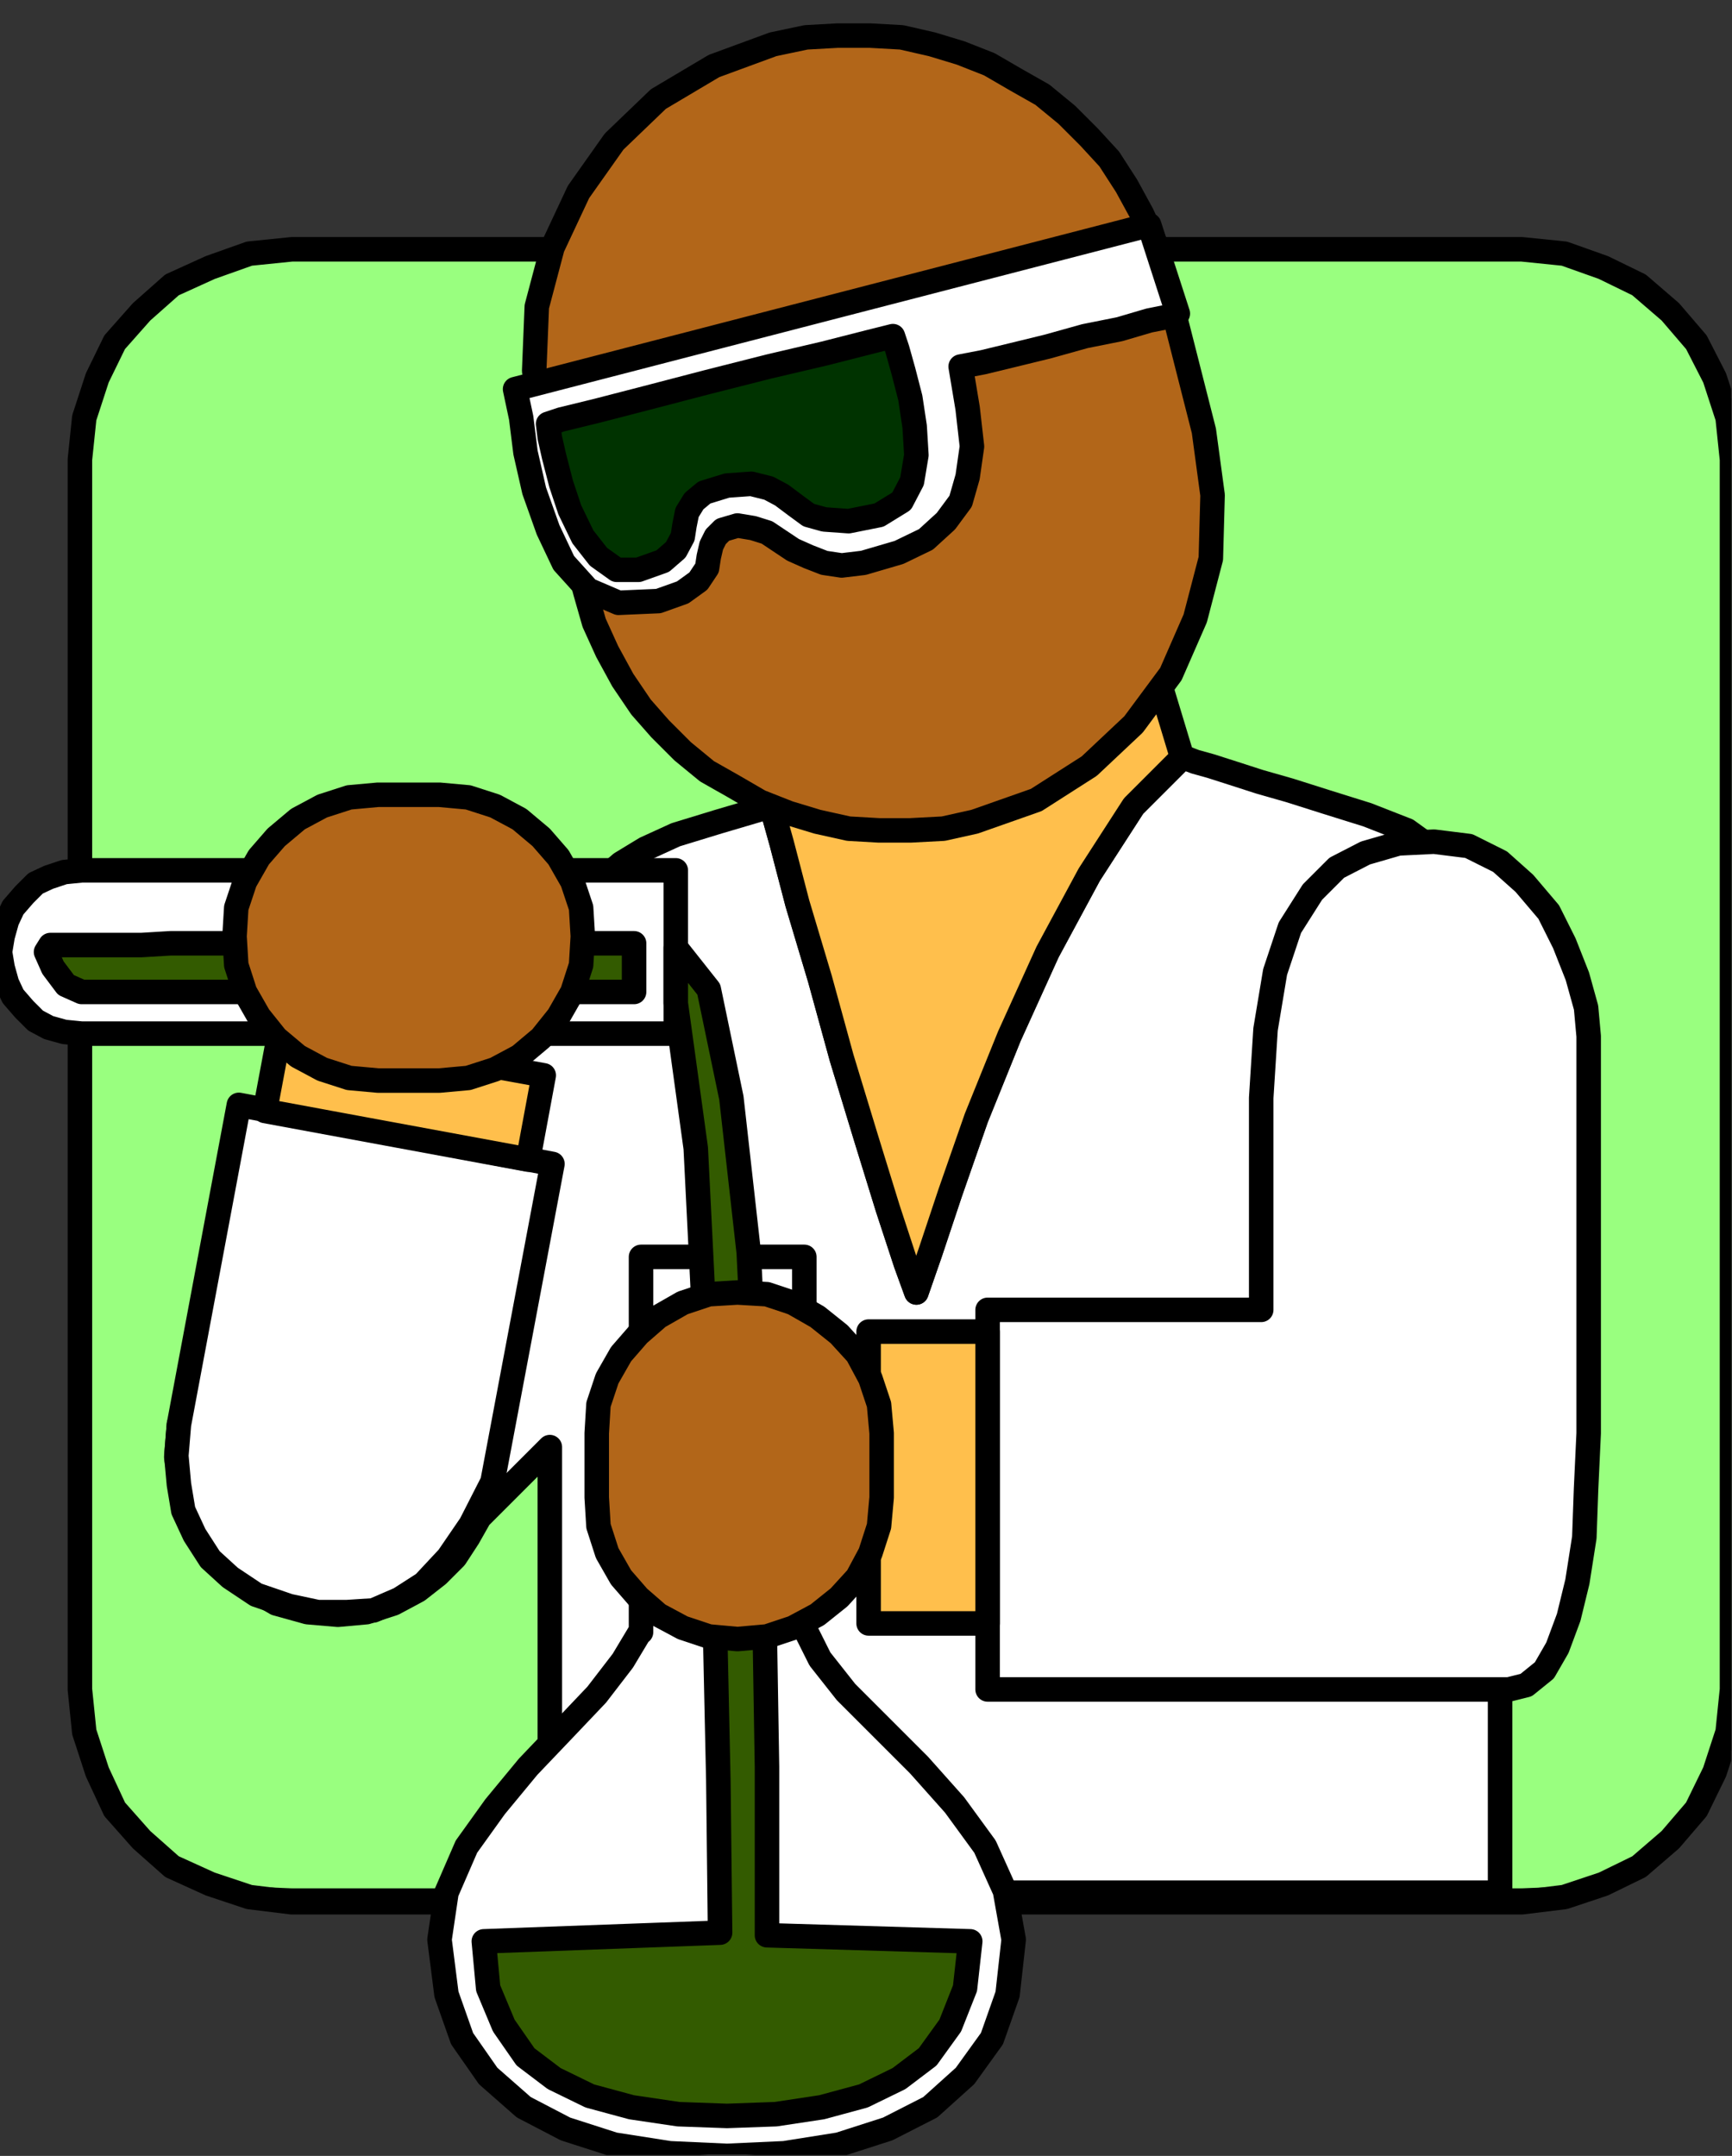 <?xml version="1.0" encoding="UTF-8" standalone="no"?>
<svg
   xmlns:ooo="http://xml.openoffice.org/svg/export"
   xmlns:dc="http://purl.org/dc/elements/1.1/"
   xmlns:cc="http://creativecommons.org/ns#"
   xmlns:rdf="http://www.w3.org/1999/02/22-rdf-syntax-ns#"
   xmlns:svg="http://www.w3.org/2000/svg"
   xmlns="http://www.w3.org/2000/svg"
   xmlns:sodipodi="http://sodipodi.sourceforge.net/DTD/sodipodi-0.dtd"
   xmlns:inkscape="http://www.inkscape.org/namespaces/inkscape"
   version="1.2"
   width="19.94mm"
   height="24.82mm"
   viewBox="0 0 1994 2482"
   preserveAspectRatio="xMidYMid"
   xml:space="preserve"
   id="svg151"
   sodipodi:docname="scientst.svg"
   style="fill-rule:evenodd;stroke-width:28.222;stroke-linejoin:round"
   inkscape:version="0.92.5 (2060ec1f9f, 2020-04-08)"><rect x="0" y="0" width="1994" height="2482" fill="#333333" stroke="none"/><sodipodi:namedview
   pagecolor="#ffffff"
   bordercolor="#666666"
   borderopacity="1"
   objecttolerance="10"
   gridtolerance="10"
   guidetolerance="10"
   inkscape:pageopacity="0"
   inkscape:pageshadow="2"
   inkscape:window-width="664"
   inkscape:window-height="487"
   id="namedview153"
   showgrid="false"
   inkscape:zoom="0.2102413"
   inkscape:cx="37.681891"
   inkscape:cy="46.903935"
   inkscape:window-x="0"
   inkscape:window-y="0"
   inkscape:window-maximized="0"
   inkscape:current-layer="svg151" />
 <defs
   class="ClipPathGroup"
   id="defs8">
  <clipPath
   id="presentation_clip_path"
   clipPathUnits="userSpaceOnUse">
   <rect
   x="0"
   y="0"
   width="21000"
   height="29700"
   id="rect2" />
  </clipPath>
  <clipPath
   id="presentation_clip_path_shrink"
   clipPathUnits="userSpaceOnUse">
   <rect
   x="21"
   y="29"
   width="20958"
   height="29641"
   id="rect5" />
  </clipPath>
 </defs>
 <defs
   class="TextShapeIndex"
   id="defs12">
  <g
   ooo:slide="id1"
   ooo:id-list="id3"
   id="g10" />
 </defs>
 <defs
   class="EmbeddedBulletChars"
   id="defs44">
  <g
   id="bullet-char-template-57356"
   transform="matrix(4.8828125e-4,0,0,-4.8828125e-4,0,0)">
   <path
   d="M 580,1141 1163,571 580,0 -4,571 Z"
   id="path14"
   inkscape:connector-curvature="0" />
  </g>
  <g
   id="bullet-char-template-57354"
   transform="matrix(4.8828125e-4,0,0,-4.8828125e-4,0,0)">
   <path
   d="M 8,1128 H 1137 V 0 H 8 Z"
   id="path17"
   inkscape:connector-curvature="0" />
  </g>
  <g
   id="bullet-char-template-10146"
   transform="matrix(4.8828125e-4,0,0,-4.8828125e-4,0,0)">
   <path
   d="M 174,0 602,739 174,1481 1456,739 Z M 1358,739 309,1346 659,739 Z"
   id="path20"
   inkscape:connector-curvature="0" />
  </g>
  <g
   id="bullet-char-template-10132"
   transform="matrix(4.8828125e-4,0,0,-4.8828125e-4,0,0)">
   <path
   d="M 2015,739 1276,0 H 717 l 543,543 H 174 v 393 h 1086 l -543,545 h 557 z"
   id="path23"
   inkscape:connector-curvature="0" />
  </g>
  <g
   id="bullet-char-template-10007"
   transform="matrix(4.8828125e-4,0,0,-4.8828125e-4,0,0)">
   <path
   d="m 0,-2 c -7,16 -16,29 -25,39 l 381,530 c -94,256 -141,385 -141,387 0,25 13,38 40,38 9,0 21,-2 34,-5 21,4 42,12 65,25 l 27,-13 111,-251 280,301 64,-25 24,25 c 21,-10 41,-24 62,-43 C 886,937 835,863 770,784 769,783 710,716 594,584 L 774,223 c 0,-27 -21,-55 -63,-84 l 16,-20 C 717,90 699,76 672,76 641,76 570,178 457,381 L 164,-76 c -22,-34 -53,-51 -92,-51 -42,0 -63,17 -64,51 -7,9 -10,24 -10,44 0,9 1,19 2,30 z"
   id="path26"
   inkscape:connector-curvature="0" />
  </g>
  <g
   id="bullet-char-template-10004"
   transform="matrix(4.8828125e-4,0,0,-4.8828125e-4,0,0)">
   <path
   d="M 285,-33 C 182,-33 111,30 74,156 52,228 41,333 41,471 c 0,78 14,145 41,201 34,71 87,106 158,106 53,0 88,-31 106,-94 l 23,-176 c 8,-64 28,-97 59,-98 l 735,706 c 11,11 33,17 66,17 42,0 63,-15 63,-46 V 965 c 0,-36 -10,-64 -30,-84 L 442,47 C 390,-6 338,-33 285,-33 Z"
   id="path29"
   inkscape:connector-curvature="0" />
  </g>
  <g
   id="bullet-char-template-9679"
   transform="matrix(4.8828125e-4,0,0,-4.8828125e-4,0,0)">
   <path
   d="M 813,0 C 632,0 489,54 383,161 276,268 223,411 223,592 c 0,181 53,324 160,431 106,107 249,161 430,161 179,0 323,-54 432,-161 108,-107 162,-251 162,-431 0,-180 -54,-324 -162,-431 C 1136,54 992,0 813,0 Z"
   id="path32"
   inkscape:connector-curvature="0" />
  </g>
  <g
   id="bullet-char-template-8226"
   transform="matrix(4.8828125e-4,0,0,-4.8828125e-4,0,0)">
   <path
   d="m 346,457 c -73,0 -137,26 -191,78 -54,51 -81,114 -81,188 0,73 27,136 81,188 54,52 118,78 191,78 73,0 134,-26 185,-79 51,-51 77,-114 77,-187 0,-75 -25,-137 -76,-188 -50,-52 -112,-78 -186,-78 z"
   id="path35"
   inkscape:connector-curvature="0" />
  </g>
  <g
   id="bullet-char-template-8211"
   transform="matrix(4.8828125e-4,0,0,-4.8828125e-4,0,0)">
   <path
   d="M -4,459 H 1135 V 606 H -4 Z"
   id="path38"
   inkscape:connector-curvature="0" />
  </g>
  <g
   id="bullet-char-template-61548"
   transform="matrix(4.8828125e-4,0,0,-4.8828125e-4,0,0)">
   <path
   d="m 173,740 c 0,163 58,303 173,419 116,115 255,173 419,173 163,0 302,-58 418,-173 116,-116 174,-256 174,-419 0,-163 -58,-303 -174,-418 C 1067,206 928,148 765,148 601,148 462,206 346,322 231,437 173,577 173,740 Z"
   id="path41"
   inkscape:connector-curvature="0" />
  </g>
 </defs>
 <g
   id="g49"
   transform="translate(-9503,-13609)">
  <g
   id="id2"
   class="Master_Slide">
   <g
   id="bg-id2"
   class="Background" />
   <g
   id="bo-id2"
   class="BackgroundObjects" />
  </g>
 </g>
 <g
   class="SlideGroup"
   id="g149"
   transform="translate(-9503,-13609)">
  <g
   id="g147">
   <g
   id="container-id1">
    <g
   id="id1"
   class="Slide"
   clip-path="url(#presentation_clip_path)">
     <g
   class="Page"
   id="g143">
      <g
   class="Graphic"
   id="g141">
       <g
   id="id3">
        <rect
   class="BoundingBox"
   x="9503"
   y="13609"
   width="1994"
   height="2482"
   id="rect51"
   style="fill:none;stroke:none" />
        <defs
   id="defs56">
         <clipPath
   id="clip_path_1"
   clipPathUnits="userSpaceOnUse">
          <path
   d="m 9503,13609 h 1993 v 2481 H 9503 Z"
   id="path53"
   inkscape:connector-curvature="0" />
         </clipPath>
        </defs>
        <g
   clip-path="url(#clip_path_1)"
   id="g138">
         <path
   d="m 11497,15554 -5,49 -15,46 -21,43 -30,35 -36,31 -41,20 -45,15 -49,6 H 9839 l -49,-6 -45,-15 -44,-20 -35,-31 -31,-35 -20,-43 -15,-46 -5,-49 v -1416 l 5,-48 15,-46 20,-41 31,-35 35,-31 44,-20 45,-16 49,-5 h 1416 l 49,5 45,16 41,20 36,31 30,35 21,41 15,46 5,48 z"
   id="path58"
   inkscape:connector-curvature="0"
   style="fill:#99ff7f;stroke:none" />
         <path
   d="m 11497,15554 v 0 l -5,49 -15,46 -21,43 -30,35 -36,31 -41,20 -45,15 -49,6 H 9839 v 0 l -49,-6 -45,-15 -44,-20 -35,-31 -31,-35 -20,-43 -15,-46 -5,-49 v -1416 0 l 5,-48 15,-46 20,-41 31,-35 35,-31 44,-20 45,-16 49,-5 h 1416 v 0 l 49,5 45,16 41,20 36,31 30,35 21,41 15,46 5,48 z"
   id="path60"
   inkscape:connector-curvature="0"
   style="fill:none;stroke:#000000" />
         <path
   d="m 11255,15809 v 0 l 49,-8 48,-13 43,-23 38,-33 33,-38 21,-43 15,-46 8,-51 h -26 l -2,46 -16,46 -20,38 -28,33 -33,28 -38,23 -43,13 -49,2 v 0 0 l -7,5 -3,8 3,8 z"
   id="path62"
   inkscape:connector-curvature="0"
   style="fill:#000000;stroke:none" />
         <path
   d="m 9839,15809 v 0 h 1416 v -26 H 9839 v 0 0 l -8,5 -2,8 2,8 z"
   id="path64"
   inkscape:connector-curvature="0"
   style="fill:#000000;stroke:none" />
         <path
   d="m 9582,15554 v 0 l 7,51 16,46 20,43 33,38 38,33 46,23 48,13 49,8 v -26 l -49,-2 -43,-13 -41,-23 -33,-28 -28,-33 -20,-38 -15,-46 -3,-46 v 0 0 l -5,-7 -7,-5 -8,5 z"
   id="path66"
   inkscape:connector-curvature="0"
   style="fill:#000000;stroke:none" />
         <path
   d="m 9582,14138 v 0 1416 h 25 v -1416 0 0 l -5,-8 -7,-5 -8,5 z"
   id="path68"
   inkscape:connector-curvature="0"
   style="fill:#000000;stroke:none" />
         <path
   d="m 9839,13884 v 0 l -49,7 -48,13 -46,23 -38,33 -33,38 -20,43 -16,46 -7,51 h 25 l 3,-46 15,-46 20,-38 28,-33 33,-28 41,-23 43,-12 49,-3 v 0 0 l 7,-5 5,-8 -5,-7 z"
   id="path70"
   inkscape:connector-curvature="0"
   style="fill:#000000;stroke:none" />
         <path
   d="m 11255,13884 v 0 H 9839 v 25 h 1416 v 0 0 l 8,-5 5,-8 -5,-7 z"
   id="path72"
   inkscape:connector-curvature="0"
   style="fill:#000000;stroke:none" />
         <path
   d="m 11510,14138 v 0 l -8,-51 -15,-46 -21,-43 -33,-38 -38,-33 -43,-23 -48,-13 -49,-7 v 25 l 49,3 43,12 38,23 33,28 28,33 20,38 16,46 2,46 v 0 0 l 5,8 8,2 8,-2 z"
   id="path74"
   inkscape:connector-curvature="0"
   style="fill:#000000;stroke:none" />
         <path
   d="m 11510,15554 v 0 -1416 h -26 v 1416 0 0 l 5,8 8,3 8,-3 z"
   id="path76"
   inkscape:connector-curvature="0"
   style="fill:#000000;stroke:none" />
         <path
   d="m 10152,14685 -443,564 -3,38 6,36 10,36 18,30 22,28 28,20 31,18 36,10 35,3 33,-3 31,-10 28,-15 23,-18 20,-20 15,-23 13,-23 81,-81 v 513 h 1094 v -142 -318 -336 -190 -38 l -5,-39 -8,-38 -12,-35 -18,-33 -28,-28 -36,-26 -46,-18 -48,-15 -41,-13 -35,-10 -31,-10 -25,-8 -18,-5 -13,-5 h -2 l -56,56 -51,79 -48,89 -44,97 -38,94 -30,86 -23,69 -16,46 -12,-33 -21,-64 -25,-81 -28,-92 -25,-91 -26,-87 -18,-69 -12,-43 -61,18 -49,15 -35,16 -28,17 -21,18 -17,18 -13,23 z"
   id="path78"
   inkscape:connector-curvature="0"
   style="fill:#ffffff;stroke:none" />
         <path
   d="m 10152,14685 -443,564 v 0 l -3,38 6,36 10,36 18,30 22,28 28,20 31,18 36,10 v 0 l 35,3 33,-3 31,-10 28,-15 23,-18 20,-20 15,-23 13,-23 81,-81 v 513 h 1094 v 0 -142 -318 -336 -190 0 -38 l -5,-39 -8,-38 -12,-35 -18,-33 -28,-28 -36,-26 -46,-18 v 0 l -48,-15 -41,-13 -35,-10 -31,-10 -25,-8 -18,-5 -13,-5 h -2 v 0 l -56,56 -51,79 -48,89 -44,97 -38,94 -30,86 -23,69 -16,46 v 0 l -12,-33 -21,-64 -25,-81 -28,-92 -25,-91 -26,-87 -18,-69 -12,-43 v 0 l -61,18 -49,15 -35,16 -28,17 -21,18 -17,18 -13,23 z"
   id="path80"
   inkscape:connector-curvature="0"
   style="fill:none;stroke:#000000" />
         <path
   d="m 10640,15117 v 94 148 134 61 h 38 41 43 46 46 45 46 46 43 41 38 36 30 26 20 15 l 20,-5 21,-17 15,-26 13,-35 10,-41 8,-51 2,-56 3,-64 v -129 -127 -112 -89 l -3,-33 -10,-36 -15,-38 -18,-36 -28,-33 -28,-25 -36,-18 -40,-5 -41,2 -38,11 -33,17 -28,28 -26,41 -17,51 -11,66 -5,79 v 137 71 31 5 z"
   id="path82"
   inkscape:connector-curvature="0"
   style="fill:#ffffff;stroke:none" />
         <path
   d="m 10640,15117 v 0 94 148 134 61 0 h 38 41 43 46 46 45 46 46 43 41 38 36 30 26 20 15 v 0 l 20,-5 21,-17 15,-26 13,-35 10,-41 8,-51 2,-56 3,-64 v 0 -129 -127 -112 -89 0 l -3,-33 -10,-36 -15,-38 -18,-36 -28,-33 -28,-25 -36,-18 -40,-5 v 0 l -41,2 -38,11 -33,17 -28,28 -26,41 -17,51 -11,66 -5,79 v 0 137 71 31 5 z"
   id="path84"
   inkscape:connector-curvature="0"
   style="fill:none;stroke:#000000" />
         <path
   d="m 10070,15315 69,-366 -361,-68 -69,368 -3,36 3,33 5,30 13,28 18,28 23,21 30,20 38,13 33,7 h 33 l 31,-2 30,-13 28,-18 28,-30 26,-38 z"
   id="path86"
   inkscape:connector-curvature="0"
   style="fill:#ffffff;stroke:none" />
         <path
   d="m 10070,15315 69,-366 -361,-68 -69,368 v 0 l -3,36 3,33 5,30 13,28 18,28 23,21 30,20 38,13 v 0 l 33,7 h 33 l 31,-2 30,-13 28,-18 28,-30 26,-38 z"
   id="path88"
   inkscape:connector-curvature="0"
   style="fill:none;stroke:#000000" />
         <path
   d="m 10864,14481 -56,56 -51,79 -48,89 -44,97 -38,94 -30,86 -23,69 -16,46 -12,-33 -21,-64 -25,-81 -28,-92 -25,-91 -26,-87 -18,-69 -12,-43 447,-142 z"
   id="path90"
   inkscape:connector-curvature="0"
   style="fill:#ffbf4c;stroke:none" />
         <path
   d="m 10864,14481 v 0 l -56,56 -51,79 -48,89 -44,97 -38,94 -30,86 -23,69 -16,46 v 0 l -12,-33 -21,-64 -25,-81 -28,-92 -25,-91 -26,-87 -18,-69 -12,-43 447,-142 z"
   id="path92"
   inkscape:connector-curvature="0"
   style="fill:none;stroke:#000000" />
         <path
   d="m 10503,15478 v -336 h 137 v 336 z"
   id="path94"
   inkscape:connector-curvature="0"
   style="fill:#ffbf4c;stroke:none" />
         <path
   d="m 10503,15478 v -336 h 137 v 336 z"
   id="path96"
   inkscape:connector-curvature="0"
   style="fill:none;stroke:#000000" />
         <path
   d="m 10111,14944 -303,-56 18,-96 303,55 z"
   id="path98"
   inkscape:connector-curvature="0"
   style="fill:#ffbf4c;stroke:none" />
         <path
   d="m 10111,14944 -303,-56 18,-96 303,55 z"
   id="path100"
   inkscape:connector-curvature="0"
   style="fill:none;stroke:#000000" />
         <path
   d="m 10177,14291 10,35 15,33 18,33 21,31 22,25 26,26 28,23 30,17 31,18 33,13 33,10 36,8 35,2 h 36 l 38,-2 36,-8 71,-25 61,-39 51,-48 43,-58 28,-64 18,-69 2,-73 -10,-74 -46,-181 -10,-35 -15,-33 -18,-33 -20,-31 -23,-25 -26,-26 -28,-23 -30,-17 -31,-18 -33,-13 -33,-10 -35,-8 -36,-2 h -38 l -36,2 -38,8 -68,25 -64,38 -51,49 -41,58 -30,64 -18,68 -3,74 11,74 z"
   id="path102"
   inkscape:connector-curvature="0"
   style="fill:#b26619;stroke:none" />
         <path
   d="m 10177,14291 v 0 l 10,35 15,33 18,33 21,31 22,25 26,26 28,23 30,17 31,18 33,13 33,10 36,8 35,2 h 36 l 38,-2 36,-8 v 0 l 71,-25 61,-39 51,-48 43,-58 28,-64 18,-69 2,-73 -10,-74 -46,-181 v 0 l -10,-35 -15,-33 -18,-33 -20,-31 -23,-25 -26,-26 -28,-23 -30,-17 -31,-18 -33,-13 -33,-10 -35,-8 -36,-2 h -38 l -36,2 -38,8 v 0 l -68,25 -64,38 -51,49 -41,58 -30,64 -18,68 -3,74 11,74 z"
   id="path104"
   inkscape:connector-curvature="0"
   style="fill:none;stroke:#000000" />
         <path
   d="m 10826,13868 -730,189 7,33 5,40 10,44 16,45 18,38 28,31 35,15 46,-2 28,-10 18,-13 10,-15 2,-13 3,-13 5,-10 8,-8 17,-5 18,3 16,5 15,10 15,10 18,8 18,7 20,3 25,-3 41,-12 31,-15 23,-21 17,-23 8,-28 5,-35 -5,-44 -8,-48 26,-5 33,-8 41,-10 43,-12 40,-8 34,-10 25,-5 8,-3 z"
   id="path106"
   inkscape:connector-curvature="0"
   style="fill:#ffffff;stroke:none" />
         <path
   d="m 10826,13868 -730,189 v 0 l 7,33 5,40 10,44 16,45 18,38 28,31 35,15 46,-2 v 0 l 28,-10 18,-13 10,-15 2,-13 3,-13 5,-10 8,-8 17,-5 v 0 l 18,3 16,5 15,10 15,10 18,8 18,7 20,3 25,-3 v 0 l 41,-12 31,-15 23,-21 17,-23 8,-28 5,-35 -5,-44 -8,-48 v 0 l 26,-5 33,-8 41,-10 43,-12 40,-8 34,-10 25,-5 8,-3 z"
   id="path108"
   inkscape:connector-curvature="0"
   style="fill:none;stroke:#000000" />
         <path
   d="m 10134,14097 2,16 5,22 8,31 10,30 15,31 18,23 21,15 h 25 l 28,-10 15,-13 8,-15 2,-13 3,-15 8,-13 12,-10 26,-8 28,-2 20,5 15,8 16,12 15,11 18,5 28,2 35,-7 26,-16 12,-23 5,-30 -2,-33 -5,-33 -8,-31 -7,-25 -5,-15 -28,7 -51,13 -64,15 -71,18 -69,18 -58,15 -41,10 z"
   id="path110"
   inkscape:connector-curvature="0"
   style="fill:#003300;stroke:none" />
         <path
   d="m 10134,14097 v 0 l 2,16 5,22 8,31 10,30 15,31 18,23 21,15 h 25 v 0 l 28,-10 15,-13 8,-15 2,-13 3,-15 8,-13 12,-10 26,-8 v 0 l 28,-2 20,5 15,8 16,12 15,11 18,5 28,2 35,-7 v 0 l 26,-16 12,-23 5,-30 -2,-33 -5,-33 -8,-31 -7,-25 -5,-15 v 0 l -28,7 -51,13 -64,15 -71,18 -69,18 -58,15 -41,10 z"
   id="path112"
   inkscape:connector-curvature="0"
   style="fill:none;stroke:#000000" />
         <path
   d="m 10429,15483 18,36 30,38 41,41 43,43 41,46 35,48 23,51 10,56 -7,63 -18,51 -31,43 -40,36 -49,25 -56,18 -63,10 -66,3 -66,-3 -64,-10 -56,-18 -48,-25 -41,-36 -30,-43 -18,-51 -8,-63 8,-54 23,-53 33,-46 38,-46 41,-43 38,-40 30,-39 21,-35 v 2 -432 h 188 z"
   id="path114"
   inkscape:connector-curvature="0"
   style="fill:#ffffff;stroke:none" />
         <path
   d="m 10429,15483 v 0 l 18,36 30,38 41,41 43,43 41,46 35,48 23,51 10,56 v 0 l -7,63 -18,51 -31,43 -40,36 -49,25 -56,18 -63,10 -66,3 v 0 l -66,-3 -64,-10 -56,-18 -48,-25 -41,-36 -30,-43 -18,-51 -8,-63 v 0 l 8,-54 23,-53 33,-46 38,-46 41,-43 38,-40 30,-39 21,-35 v 2 -432 h 188 z"
   id="path116"
   inkscape:connector-curvature="0"
   style="fill:none;stroke:#000000" />
         <path
   d="m 10281,14799 v -188 h -684 l -20,2 -18,6 -15,7 -13,13 -13,15 -7,15 -5,18 -3,18 3,18 5,18 7,15 13,15 13,13 15,8 18,5 20,2 z"
   id="path118"
   inkscape:connector-curvature="0"
   style="fill:#ffffff;stroke:none" />
         <path
   d="m 10281,14799 v -188 h -684 v 0 l -20,2 -18,6 -15,7 -13,13 -13,15 -7,15 -5,18 -3,18 v 0 l 3,18 5,18 7,15 13,15 13,13 15,8 18,5 20,2 z"
   id="path120"
   inkscape:connector-curvature="0"
   style="fill:none;stroke:#000000" />
         <path
   d="m 9976,14692 h -10 -15 -21 -25 -31 -33 -35 l -36,3 h -36 -35 l -33,2 h -31 -25 -23 -15 -11 l -5,8 8,18 15,20 18,8 h 636 v -56 h -23 -28 -33 l -33,-3 h -36 -35 -36 z"
   id="path122"
   inkscape:connector-curvature="0"
   style="fill:#335b00;stroke:none" />
         <path
   d="m 9976,14692 v 0 h -10 -15 -21 -25 -31 -33 -35 l -36,3 h -36 -35 l -33,2 h -31 -25 -23 -15 -11 v 0 l -5,8 8,18 15,20 18,8 h 636 v -56 0 h -23 -28 -33 l -33,-3 h -36 -35 -36 z"
   id="path124"
   inkscape:connector-curvature="0"
   style="fill:none;stroke:#000000" />
         <path
   d="m 10620,15844 -6,54 -17,43 -26,36 -33,25 -41,20 -48,13 -53,8 -56,2 -56,-2 -54,-8 -48,-13 -41,-20 -33,-25 -25,-36 -18,-43 -5,-54 272,-10 -2,-175 -8,-367 -18,-361 -23,-167 v -64 l 38,48 26,125 20,178 10,203 8,206 3,183 v 133 61 z"
   id="path126"
   inkscape:connector-curvature="0"
   style="fill:#335b00;stroke:none" />
         <path
   d="m 10620,15844 v 0 l -6,54 -17,43 -26,36 -33,25 -41,20 -48,13 -53,8 -56,2 v 0 l -56,-2 -54,-8 -48,-13 -41,-20 -33,-25 -25,-36 -18,-43 -5,-54 272,-10 v 0 l -2,-175 -8,-367 -18,-361 -23,-167 v -64 0 l 38,48 26,125 20,178 10,203 8,206 3,183 v 133 61 z"
   id="path128"
   inkscape:connector-curvature="0"
   style="fill:none;stroke:#000000" />
         <path
   d="m 10190,15333 2,33 10,31 16,28 20,23 23,20 28,15 30,10 33,3 34,-3 30,-10 28,-15 25,-20 21,-23 15,-28 10,-31 3,-33 v -74 l -3,-33 -10,-30 -15,-28 -21,-23 -25,-20 -28,-16 -30,-10 -34,-2 -33,2 -30,10 -28,16 -23,20 -20,23 -16,28 -10,30 -2,33 z"
   id="path130"
   inkscape:connector-curvature="0"
   style="fill:#b26619;stroke:none" />
         <path
   d="m 10190,15333 v 0 l 2,33 10,31 16,28 20,23 23,20 28,15 30,10 33,3 v 0 l 34,-3 30,-10 28,-15 25,-20 21,-23 15,-28 10,-31 3,-33 v -74 0 l -3,-33 -10,-30 -15,-28 -21,-23 -25,-20 -28,-16 -30,-10 -34,-2 v 0 l -33,2 -30,10 -28,16 -23,20 -20,23 -16,28 -10,30 -2,33 z"
   id="path132"
   inkscape:connector-curvature="0"
   style="fill:none;stroke:#000000" />
         <path
   d="m 9938,14524 -33,3 -31,10 -28,15 -25,21 -20,23 -16,28 -10,30 -2,33 2,33 10,31 16,28 20,25 25,21 28,15 31,10 33,3 h 71 l 33,-3 31,-10 28,-15 25,-21 20,-25 16,-28 10,-31 2,-33 -2,-33 -10,-30 -16,-28 -20,-23 -25,-21 -28,-15 -31,-10 -33,-3 z"
   id="path134"
   inkscape:connector-curvature="0"
   style="fill:#b26619;stroke:none" />
         <path
   d="m 9938,14524 v 0 l -33,3 -31,10 -28,15 -25,21 -20,23 -16,28 -10,30 -2,33 v 0 l 2,33 10,31 16,28 20,25 25,21 28,15 31,10 33,3 h 71 v 0 l 33,-3 31,-10 28,-15 25,-21 20,-25 16,-28 10,-31 2,-33 v 0 l -2,-33 -10,-30 -16,-28 -20,-23 -25,-21 -28,-15 -31,-10 -33,-3 z"
   id="path136"
   inkscape:connector-curvature="0"
   style="fill:none;stroke:#000000" />
        </g>
       </g>
      </g>
     </g>
    </g>
   </g>
  </g>
 </g>
</svg>